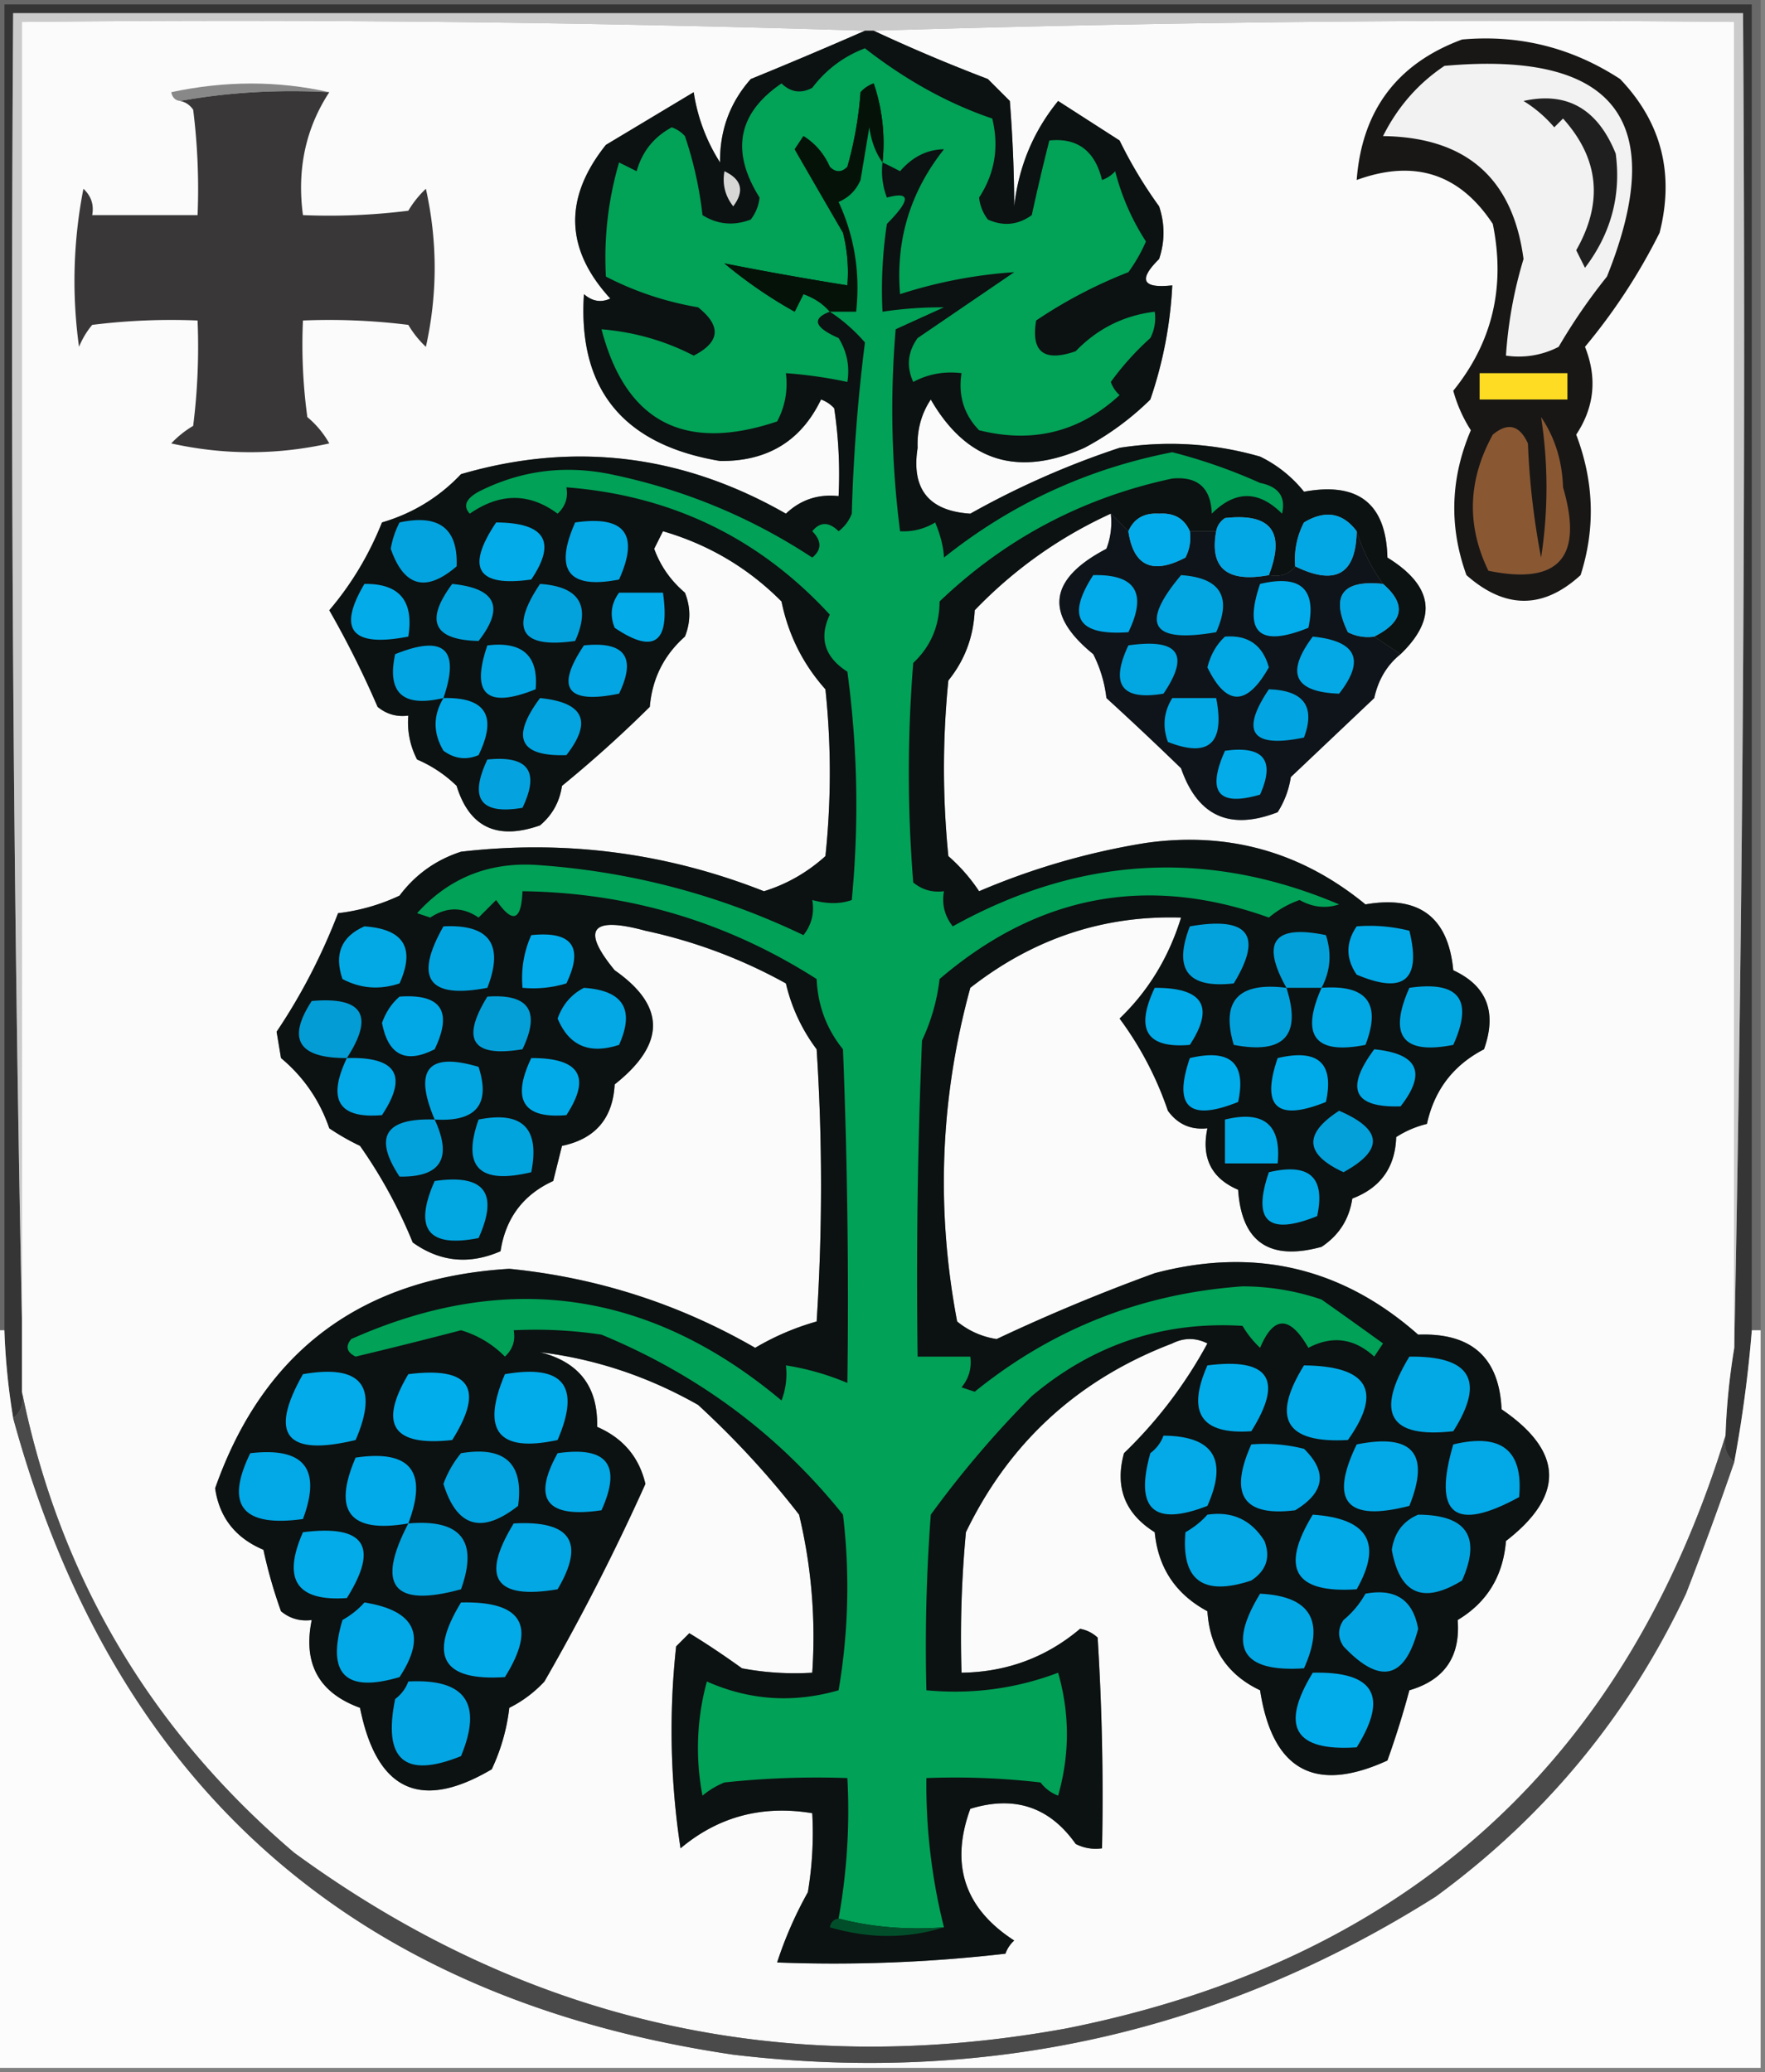 <svg xmlns="http://www.w3.org/2000/svg" width="201" height="236" style="shape-rendering:geometricPrecision;text-rendering:geometricPrecision;image-rendering:optimizeQuality;fill-rule:evenodd;clip-rule:evenodd"><rect width="100%" height="100%" fill="#808080" stroke="none"/><path style="opacity:1" fill="#696869" d="M-.5-.5h201v152h-1V.5H.5v151h-1V-.5z"/><path style="opacity:1" fill="#363535" d="M199.5 151.5a145.985 145.985 0 0 1-2 15c-.904-.709-1.237-1.709-1-3 .116-3.36.449-6.693 1-10a5777.053 5777.053 0 0 0 1-152H1.5a5550.85 5550.85 0 0 0 1 149v8c.237 1.291-.096 2.291-1 3a76.938 76.938 0 0 1-1-10V.5h199v151z"/><path style="opacity:1" fill="#cccbcb" d="M197.5 153.5V2.5c-32.838-.332-65.504.002-98 1h-1a2304.594 2304.594 0 0 0-96-1v148a5550.85 5550.85 0 0 1-1-149h197a5777.053 5777.053 0 0 1-1 152z"/><path style="opacity:1" fill="#fbfbfb" d="M98.5 3.5a553.788 553.788 0 0 1-13 5.5c-2.37 2.675-3.537 5.841-3.5 9.5a20.509 20.509 0 0 1-3-8l-10 6c-4.822 6.043-4.656 11.876.5 17.5-1.049.492-2.049.326-3-.5-.703 10.822 4.464 17.155 15.5 19 5.393.06 9.227-2.273 11.5-7 .586.21 1.086.543 1.5 1 .498 3.317.665 6.65.5 10-2.327-.253-4.327.414-6 2-11.808-6.75-24.142-8.25-37-4.5-2.49 2.632-5.49 4.466-9 5.5-1.482 3.708-3.482 7.042-6 10 2.03 3.54 3.863 7.207 5.5 11 1.011.837 2.178 1.17 3.5 1a9.106 9.106 0 0 0 1 5 14.754 14.754 0 0 1 4.5 3c1.449 4.718 4.615 6.218 9.5 4.5 1.393-1.171 2.227-2.671 2.5-4.5a140.212 140.212 0 0 0 10-9c.274-3.215 1.607-5.881 4-8 .667-1.667.667-3.333 0-5-1.625-1.381-2.792-3.048-3.5-5l1-2c5.21 1.52 9.71 4.186 13.5 8 .78 3.806 2.446 7.14 5 10a90.496 90.496 0 0 1 0 19c-2.07 1.866-4.402 3.199-7 4-11.109-4.379-22.609-5.879-34.5-4.5-2.862.93-5.195 2.597-7 5a22.507 22.507 0 0 1-7 2c-1.88 4.865-4.214 9.365-7 13.5l.5 3c2.575 2.147 4.408 4.814 5.5 8a26.598 26.598 0 0 0 3.5 2 55.404 55.404 0 0 1 6 11c3.101 2.22 6.435 2.553 10 1 .58-3.768 2.58-6.435 6-8l1-4c3.79-.79 5.79-3.124 6-7 5.817-4.601 5.817-8.935 0-13-3.85-4.678-2.683-6.178 3.5-4.5a57.995 57.995 0 0 1 16 6c.644 2.74 1.81 5.24 3.5 7.5a240.488 240.488 0 0 1 0 31c-2.472.7-4.805 1.7-7 3-8.67-5.002-18.004-8.002-28-9-16.838 1.034-28.005 9.368-33.5 25 .483 3.324 2.316 5.658 5.5 7a54.644 54.644 0 0 0 2 7c1.011.837 2.178 1.17 3.5 1-1.02 4.963.813 8.296 5.5 10 1.892 9.45 6.892 11.783 15 7a22.5 22.5 0 0 0 2-7 13.923 13.923 0 0 0 4-3A254.273 254.273 0 0 0 73.5 169c-.713-3.052-2.546-5.218-5.5-6.5.118-4.552-2.048-7.385-6.5-8.5 6.31.77 12.31 2.77 18 6 4.258 3.919 8.091 8.085 11.5 12.5 1.41 5.879 1.91 11.879 1.5 18a32.462 32.462 0 0 1-8-.5c-2.141-1.539-4.141-2.872-6-4l-1.5 1.5a88.726 88.726 0 0 0 .5 23c4.297-3.61 9.297-4.943 15-4a40.939 40.939 0 0 1-.5 9 44.576 44.576 0 0 0-3.5 8c8.692.331 17.359-.002 26-1a3.647 3.647 0 0 1 1-1.5c-5.654-3.647-7.321-8.647-5-15 5.028-1.548 9.028-.215 12 4a4.934 4.934 0 0 0 3 .5c.166-8.007 0-16.007-.5-24a3.943 3.943 0 0 0-2-1c-3.865 3.262-8.365 4.929-13.5 5-.166-5.344.001-10.677.5-16 4.942-10.238 12.776-17.405 23.5-21.5 1.333-.667 2.667-.667 4 0a51.127 51.127 0 0 1-9.5 12.5c-1.059 3.881.108 6.881 3.5 9 .393 4.062 2.393 7.062 6 9 .278 4.241 2.278 7.241 6 9 1.404 9.116 6.237 11.783 14.5 8a102.505 102.505 0 0 0 2.5-8c3.995-1.164 5.828-3.831 5.5-8 3.339-2 5.173-5 5.5-9 6.712-5.2 6.546-10.2-.5-15-.266-5.9-3.433-8.733-9.5-8.5-8.672-7.667-18.672-10-30-7a212.67 212.67 0 0 0-18 7.5 9.201 9.201 0 0 1-4.5-2c-2.432-12.822-1.932-25.489 1.5-38 7.168-5.605 15.168-8.272 24-8-1.395 4.528-3.728 8.361-7 11.5a38.355 38.355 0 0 1 5.5 10.5c1.11 1.537 2.61 2.203 4.5 2-.711 3.364.456 5.697 3.5 7 .398 5.962 3.565 8.129 9.5 6.5 1.987-1.319 3.154-3.152 3.5-5.5 3.223-1.223 4.889-3.556 5-7a11.333 11.333 0 0 1 3.5-1.5c.846-3.866 3.013-6.699 6.5-8.5 1.498-4.229.331-7.229-3.5-9-.568-6.058-3.901-8.558-10-7.5-7.298-5.988-15.631-8.321-25-7a80.818 80.818 0 0 0-19 5.5 19.896 19.896 0 0 0-3.5-4 100.2 100.2 0 0 1 0-20c1.867-2.308 2.867-4.975 3-8 4.49-4.663 9.657-8.33 15.5-11a8.43 8.43 0 0 1-.5 4c-6.598 3.45-7.098 7.45-1.5 12a14.72 14.72 0 0 1 1.5 5 377.967 377.967 0 0 1 8.5 8c1.889 5.45 5.555 7.116 11 5a10.256 10.256 0 0 0 1.5-4l9.5-9c.457-2.098 1.457-3.764 3-5 4.241-4.093 3.741-7.76-1.5-11-.149-6.138-3.316-8.638-9.5-7.5a14.505 14.505 0 0 0-5-4c-5.246-1.506-10.579-1.84-16-1a96.512 96.512 0 0 0-17 7.5c-4.737-.306-6.737-2.806-6-7.5-.077-2.05.423-3.884 1.5-5.5 4.07 7.051 9.904 8.885 17.5 5.5a32.008 32.008 0 0 0 7.5-5.5 47.12 47.12 0 0 0 2.5-13c-3.407.375-3.907-.625-1.5-3 .667-2 .667-4 0-6a50.838 50.838 0 0 1-4.5-7.5l-7-4.5c-2.826 3.468-4.493 7.468-5 12-.009-3.83-.175-7.83-.5-12L112.5 9a193.494 193.494 0 0 1-13-5.5 2401.598 2401.598 0 0 1 98-1v151a76.926 76.926 0 0 0-1 10c-11.472 37.295-36.472 59.795-75 67.5-32.335 5.914-61.668-.753-88-20-16.406-13.988-26.74-31.488-31-52.5V2.5c32.171-.332 64.171.002 96 1z"/><path style="opacity:1" fill="#181716" d="M166.5 4.5c6.511-.58 12.511.92 18 4.5 4.702 4.922 6.202 10.755 4.5 17.5a66.86 66.86 0 0 1-8.5 13c1.41 3.53 1.077 6.864-1 10 2.034 5.348 2.2 10.681.5 16-4.258 3.893-8.591 3.893-13 0-1.999-5.53-1.833-11.03.5-16.5a16.244 16.244 0 0 1-2-4.5c4.462-5.519 5.962-11.852 4.5-19-3.774-5.729-8.94-7.395-15.5-5 .605-7.931 4.605-13.265 12-16z"/><path style="opacity:1" fill="#f2f2f2" d="M164.5 7.5c19.458-1.742 25.624 6.258 18.5 24a65.823 65.823 0 0 0-5.5 8 9.864 9.864 0 0 1-6 1 48.87 48.87 0 0 1 2-11c-1.216-9.209-6.549-13.876-16-14 1.669-3.33 4.002-5.997 7-8z"/><path style="opacity:1" fill="#888" d="M37.5 10.5c-5.858-.322-11.525.011-17 1-.543-.06-.876-.393-1-1 6.154-1.317 12.154-1.317 18 0z"/><path style="opacity:1" fill="#393738" d="M20.5 11.5c5.475-.989 11.142-1.322 17-1-2.695 4.118-3.695 8.784-3 14a72.444 72.444 0 0 0 12-.5 11.383 11.383 0 0 1 2-2.5c1.333 6 1.333 12 0 18a11.383 11.383 0 0 1-2-2.5 72.444 72.444 0 0 0-12-.5 60.94 60.94 0 0 0 .5 11 10.76 10.76 0 0 1 2.5 3c-6 1.333-12 1.333-18 0a11.383 11.383 0 0 1 2.5-2c.499-3.986.666-7.986.5-12a72.444 72.444 0 0 0-12 .5A9.47 9.47 0 0 0 9 39.5a54.56 54.56 0 0 1 .5-18c.886.825 1.219 1.825 1 3h12a72.444 72.444 0 0 0-.5-12c-.383-.556-.883-.89-1.5-1z"/><path style="opacity:1" fill="#1f1f1f" d="M173.5 11.5c4.945-1.1 8.445.9 10.5 6 .627 4.767-.54 9.1-3.5 13l-1-2c3.101-5.442 2.601-10.442-1.5-15l-1 1a14.694 14.694 0 0 0-3.5-3z"/><path style="opacity:1" fill="#fddc23" d="M168.5 42.5h10v3h-10v-3z"/><path style="opacity:1" fill="#895833" d="M175.5 47.5c1.568 2.31 2.402 4.978 2.5 8 2.341 7.988-.492 11.155-8.5 9.5-2.509-5.165-2.342-10.332.5-15.5 1.714-1.425 3.047-1.092 4 1a86.57 86.57 0 0 0 1.5 13 52.277 52.277 0 0 0 0-16z"/><path style="opacity:1" fill="#0e1419" d="m126.5 58.5 2 2c.575 3.974 2.742 4.974 6.5 3a4.934 4.934 0 0 0 .5-3h3c-.769 4.211 1.231 5.878 6 5 1.291.237 2.291-.096 3-1 4.59 2.243 6.924.91 7-4a20.512 20.512 0 0 0 3 6c-4.659-.485-5.992 1.348-4 5.5.948.483 1.948.65 3 .5l3 2c-1.543 1.236-2.543 2.902-3 5l-9.5 9a10.256 10.256 0 0 1-1.5 4c-5.445 2.116-9.111.45-11-5a377.967 377.967 0 0 0-8.5-8 14.72 14.72 0 0 0-1.5-5c-5.598-4.55-5.098-8.55 1.5-12a8.43 8.43 0 0 0 .5-4z"/><path style="opacity:1" fill="#02a8e3" d="M139.5 72.5c2.627-.207 4.293.96 5 3.5-2.511 4.455-4.845 4.455-7 0 .362-1.434 1.028-2.6 2-3.5z"/><path style="opacity:1" fill="#02a6e1" d="M128.5 73.5c5.709-.822 7.043 1.011 4 5.5-4.772.81-6.105-1.023-4-5.5z"/><path style="opacity:1" fill="#03a8e5" d="M149.5 72.5c4.993.497 5.993 2.664 3 6.5-5.118-.176-6.118-2.342-3-6.5z"/><path style="opacity:1" fill="#02a8e4" d="M133.5 79.5h5c1.008 5.167-.825 6.834-5.5 5-.64-1.765-.473-3.432.5-5z"/><path style="opacity:1" fill="#02a5e2" d="M144.5 78.5c3.985.13 5.318 1.963 4 5.5-5.954 1.227-7.288-.606-4-5.5z"/><path style="opacity:1" fill="#03abe9" d="M139.5 85.5c4.409-.601 5.742 1.066 4 5-4.768 1.39-6.102-.277-4-5z"/><path style="opacity:1" fill="#0c1111" d="M98.5 3.5h1a193.494 193.494 0 0 0 13 5.5l2.5 2.5c.325 4.17.491 8.17.5 12 .507-4.532 2.174-8.532 5-12l7 4.5a50.838 50.838 0 0 0 4.5 7.5c.667 2 .667 4 0 6-2.407 2.375-1.907 3.375 1.5 3a47.12 47.12 0 0 1-2.5 13 32.008 32.008 0 0 1-7.5 5.5c-7.596 3.385-13.43 1.551-17.5-5.5-1.077 1.616-1.577 3.45-1.5 5.5-.737 4.694 1.263 7.194 6 7.5a96.512 96.512 0 0 1 17-7.5c5.421-.84 10.754-.506 16 1a14.505 14.505 0 0 1 5 4c6.184-1.138 9.351 1.362 9.5 7.5 5.241 3.24 5.741 6.907 1.5 11l-3-2c3.355-1.685 3.689-3.685 1-6a20.512 20.512 0 0 1-3-6c-1.588-2.116-3.588-2.449-6-1a9.107 9.107 0 0 0-1 5c-.709.904-1.709 1.237-3 1 1.905-4.927.238-7.094-5-6.5-.556.383-.889.883-1 1.5h-3c-.634-1.447-1.801-2.113-3.5-2-1.699-.113-2.866.553-3.5 2l-2-2c-5.843 2.67-11.01 6.337-15.5 11-.133 3.025-1.133 5.692-3 8a100.2 100.2 0 0 0 0 20 19.896 19.896 0 0 1 3.5 4 80.818 80.818 0 0 1 19-5.5c9.369-1.321 17.702 1.012 25 7 6.099-1.058 9.432 1.442 10 7.5 3.831 1.771 4.998 4.771 3.5 9-3.487 1.801-5.654 4.634-6.5 8.5a11.333 11.333 0 0 0-3.5 1.5c-.111 3.444-1.777 5.777-5 7-.346 2.348-1.513 4.181-3.5 5.5-5.935 1.629-9.102-.538-9.5-6.5-3.044-1.303-4.211-3.636-3.5-7-1.89.203-3.39-.463-4.5-2a38.355 38.355 0 0 0-5.5-10.5c3.272-3.139 5.605-6.972 7-11.5-8.832-.272-16.832 2.395-24 8-3.432 12.511-3.932 25.178-1.5 38a9.201 9.201 0 0 0 4.5 2 212.67 212.67 0 0 1 18-7.5c11.328-3 21.328-.667 30 7 6.067-.233 9.234 2.6 9.5 8.5 7.046 4.8 7.212 9.8.5 15-.327 4-2.161 7-5.5 9 .328 4.169-1.505 6.836-5.5 8a102.505 102.505 0 0 1-2.5 8c-8.263 3.783-13.096 1.116-14.5-8-3.722-1.759-5.722-4.759-6-9-3.607-1.938-5.607-4.938-6-9-3.392-2.119-4.559-5.119-3.5-9a51.127 51.127 0 0 0 9.5-12.5c-1.333-.667-2.667-.667-4 0-10.724 4.095-18.558 11.262-23.5 21.5a128.507 128.507 0 0 0-.5 16c5.135-.071 9.635-1.738 13.5-5a3.943 3.943 0 0 1 2 1c.5 7.993.666 15.993.5 24a4.934 4.934 0 0 1-3-.5c-2.972-4.215-6.972-5.548-12-4-2.321 6.353-.654 11.353 5 15a3.647 3.647 0 0 0-1 1.5 169.925 169.925 0 0 1-26 1 44.576 44.576 0 0 1 3.5-8c.498-2.982.665-5.982.5-9-5.703-.943-10.703.39-15 4a88.726 88.726 0 0 1-.5-23l1.5-1.5c1.859 1.128 3.859 2.461 6 4 2.646.497 5.313.664 8 .5.41-6.121-.09-12.121-1.5-18-3.409-4.415-7.242-8.581-11.5-12.5-5.69-3.23-11.69-5.23-18-6 4.452 1.115 6.618 3.948 6.5 8.5 2.954 1.282 4.787 3.448 5.5 6.5A254.273 254.273 0 0 1 62 191.5a13.923 13.923 0 0 1-4 3 22.5 22.5 0 0 1-2 7c-8.108 4.783-13.108 2.45-15-7-4.687-1.704-6.52-5.037-5.5-10-1.322.17-2.489-.163-3.5-1a54.644 54.644 0 0 1-2-7c-3.184-1.342-5.017-3.676-5.5-7 5.495-15.632 16.662-23.966 33.5-25 9.996.998 19.33 3.998 28 9 2.195-1.3 4.528-2.3 7-3a240.488 240.488 0 0 0 0-31 20.067 20.067 0 0 1-3.5-7.5 57.995 57.995 0 0 0-16-6c-6.183-1.678-7.35-.178-3.5 4.5 5.817 4.065 5.817 8.399 0 13-.21 3.876-2.21 6.21-6 7l-1 4c-3.42 1.565-5.42 4.232-6 8-3.565 1.553-6.899 1.22-10-1a55.404 55.404 0 0 0-6-11 26.598 26.598 0 0 1-3.5-2c-1.092-3.186-2.925-5.853-5.5-8l-.5-3c2.786-4.135 5.12-8.635 7-13.5a22.507 22.507 0 0 0 7-2c1.805-2.403 4.138-4.07 7-5 11.891-1.379 23.391.121 34.5 4.5 2.598-.801 4.93-2.134 7-4a90.496 90.496 0 0 0 0-19c-2.554-2.86-4.22-6.194-5-10-3.79-3.814-8.29-6.48-13.5-8l-1 2c.708 1.952 1.875 3.619 3.5 5 .667 1.667.667 3.333 0 5-2.393 2.119-3.726 4.785-4 8a140.212 140.212 0 0 1-10 9c-.273 1.829-1.107 3.329-2.5 4.5-4.885 1.718-8.051.218-9.5-4.5a14.754 14.754 0 0 0-4.5-3 9.106 9.106 0 0 1-1-5c-1.322.17-2.489-.163-3.5-1a108.715 108.715 0 0 0-5.5-11c2.518-2.958 4.518-6.292 6-10 3.51-1.034 6.51-2.868 9-5.5 12.858-3.75 25.192-2.25 37 4.5 1.673-1.586 3.673-2.253 6-2a50.441 50.441 0 0 0-.5-10 3.646 3.646 0 0 0-1.5-1c-2.273 4.727-6.107 7.06-11.5 7-11.036-1.845-16.203-8.178-15.5-19 .951.826 1.951.992 3 .5-5.156-5.624-5.322-11.457-.5-17.5l10-6a20.509 20.509 0 0 0 3 8c-.037-3.659 1.13-6.825 3.5-9.5a553.788 553.788 0 0 0 13-5.5z"/><path style="opacity:1" fill="#03abea" d="M60.5 106.5c4.659-.485 5.992 1.348 4 5.5-1.634.494-3.3.66-5 .5-.175-2.121.159-4.121 1-6z"/><path style="opacity:1" fill="#04a3df" d="M55.5 86.5c4.658-.485 5.992 1.348 4 5.5-4.772.81-6.105-1.023-4-5.5z"/><path style="opacity:1" fill="#02a9e6" d="M50.5 79.5c4.828-.115 6.16 2.052 4 6.5-1.399.595-2.732.428-4-.5-1.194-2.016-1.194-4.016 0-6z"/><path style="opacity:1" fill="#03a4e0" d="M61.5 79.5c4.993.497 5.993 2.664 3 6.5-5.352.175-6.352-1.991-3-6.5z"/><path style="opacity:1" fill="#02a6e2" d="M55.5 73.5c4.009-.486 5.842 1.18 5.5 5-5.58 2.252-7.413.585-5.5-5z"/><path style="opacity:1" fill="#02a5e1" d="M50.5 79.5c-4.623 1.092-6.456-.575-5.5-5 5.58-2.252 7.413-.585 5.5 5z"/><path style="opacity:1" fill="#03a5e2" d="M66.5 73.5c4.659-.485 5.992 1.348 4 5.5-5.954 1.227-7.288-.606-4-5.5z"/><path style="opacity:1" fill="#04abea" d="M124.5 65.5c4.828-.115 6.161 2.052 4 6.5-5.762.418-7.096-1.749-4-6.5z"/><path style="opacity:1" fill="#03a2dd" d="M61.5 66.5c4.476.3 5.81 2.467 4 6.5-6.161.878-7.495-1.289-4-6.5z"/><path style="opacity:1" fill="#03a3dd" d="M51.5 66.5c4.993.497 5.993 2.664 3 6.5-5.14-.114-6.14-2.28-3-6.5z"/><path style="opacity:1" fill="#03ace9" d="M41.5 66.5c3.985-.06 5.652 1.94 5 6-6.446 1.25-8.112-.75-5-6z"/><path style="opacity:1" fill="#02a6e3" d="M157.5 66.5c2.689 2.315 2.355 4.315-1 6a4.932 4.932 0 0 1-3-.5c-1.992-4.152-.659-5.985 4-5.5z"/><path style="opacity:1" fill="#03adec" d="M143.5 66.5c4.623-1.092 6.456.575 5.5 5-5.58 2.252-7.413.585-5.5-5z"/><path style="opacity:1" fill="#03a6e1" d="M134.5 65.5c4.476.3 5.81 2.467 4 6.5-7.394 1.285-8.727-.882-4-6.5z"/><path style="opacity:1" fill="#03abe9" d="M70.5 67.5h5c.822 5.71-1.011 7.043-5.5 4-.58-1.428-.412-2.762.5-4z"/><path style="opacity:1" fill="#03a7e4" d="M154.5 60.5c-.076 4.91-2.41 6.243-7 4a9.107 9.107 0 0 1 1-5c2.412-1.449 4.412-1.116 6 1z"/><path style="opacity:1" fill="#03abe8" d="M56.5 59.5c5.578.025 6.911 2.191 4 6.5-6.161.878-7.495-1.289-4-6.5z"/><path style="opacity:1" fill="#03abea" d="M135.5 60.5a4.934 4.934 0 0 1-.5 3c-3.758 1.974-5.925.974-6.5-3 .634-1.447 1.801-2.113 3.5-2 1.699-.113 2.866.553 3.5 2z"/><path style="opacity:1" fill="#03a8e5" d="M65.5 59.5c5.658-.82 7.325 1.346 5 6.5-5.759 1.139-7.426-1.028-5-6.5z"/><path style="opacity:1" fill="#03a3df" d="M45.5 59.5c4.506-.973 6.672.694 6.5 5-3.493 3.002-5.993 2.335-7.5-2a10.028 10.028 0 0 1 1-3z"/><path style="opacity:1" fill="#03a7e4" d="M144.5 65.5c-4.769.878-6.769-.789-6-5 .111-.617.444-1.117 1-1.5 5.238-.594 6.905 1.573 5 6.5z"/><path style="opacity:1" fill="#02a257" d="M100.5 18.5a21.128 21.128 0 0 0-1-9 3.646 3.646 0 0 0-1.5 1 42.336 42.336 0 0 1-1.5 8.5c-.667.667-1.333.667-2 0-.655-1.487-1.655-2.653-3-3.5l-1 1.5c1.817 3.157 3.65 6.323 5.5 9.5.496 1.973.662 3.973.5 6a382.535 382.535 0 0 1-14-2.5 52.13 52.13 0 0 0 8 5.5l1-2c1.239.442 2.239 1.11 3 2-2.092.785-1.76 1.785 1 3 .952 1.545 1.285 3.212 1 5a51.639 51.639 0 0 0-7-1c.24 1.967-.094 3.8-1 5.5-10.58 3.546-17.247.046-20-10.5 3.739.311 7.239 1.311 10.5 3 3.007-1.539 3.174-3.372.5-5.5-3.71-.633-7.21-1.8-10.5-3.5a38.596 38.596 0 0 1 1.5-13l2 1c.632-2.237 1.965-3.903 4-5 .586.21 1.086.543 1.5 1a43.094 43.094 0 0 1 2 9c1.726 1.076 3.56 1.243 5.5.5a4.938 4.938 0 0 0 1-2.5c-3.311-5.276-2.478-9.61 2.5-13 1.05 1.017 2.216 1.184 3.5.5 1.576-2.077 3.576-3.577 6-4.5 4.68 3.646 9.513 6.312 14.5 8 .791 3.253.291 6.253-1.5 9a4.932 4.932 0 0 0 1 2.5c1.759.797 3.426.63 5-.5.622-2.87 1.289-5.704 2-8.5 3.19-.332 5.19 1.168 6 4.5a3.646 3.646 0 0 0 1.5-1 26.877 26.877 0 0 0 3.5 8 18.083 18.083 0 0 1-2 3.5 53.661 53.661 0 0 0-10.5 5.5c-.611 3.588.889 4.754 4.5 3.5 2.476-2.571 5.476-4.071 9-4.5a4.934 4.934 0 0 1-.5 3 31.867 31.867 0 0 0-4.5 5 3.647 3.647 0 0 0 1 1.5c-4.548 4.197-9.881 5.53-16 4-1.729-1.789-2.396-3.956-2-6.5-1.967-.24-3.801.094-5.5 1-.798-1.759-.631-3.425.5-5l11-7.5a53.845 53.845 0 0 0-13 2.5c-.513-6.145 1.154-11.645 5-16.5-1.917.027-3.584.86-5 2.5a44.043 44.043 0 0 0-2-1z"/><path style="opacity:1" fill="#d7d7d6" d="M82.5 19.5c1.976.927 2.31 2.26 1 4-.929-1.189-1.262-2.522-1-4z"/><path style="opacity:1" fill="#051208" d="M100.5 18.5c-.79-1.108-1.29-2.442-1.5-4l-1 6c-.5 1.167-1.333 2-2.5 2.5 1.812 3.922 2.479 8.089 2 12.5h-3c-.761-.89-1.761-1.558-3-2l-1 2a52.13 52.13 0 0 1-8-5.5c4.589.909 9.256 1.742 14 2.5a18.436 18.436 0 0 0-.5-6c-1.85-3.177-3.683-6.343-5.5-9.5l1-1.5c1.345.847 2.345 2.013 3 3.5.667.667 1.333.667 2 0a42.336 42.336 0 0 0 1.5-8.5c.414-.457.914-.79 1.5-1a21.128 21.128 0 0 1 1 9z"/><path style="opacity:1" fill="#03a2dc" d="M135.5 105.5c6.69-1.169 8.357.997 5 6.5-5.238.594-6.905-1.573-5-6.5z"/><path style="opacity:1" fill="#039fd8" d="M150.5 112.5h-4c-2.936-5.235-1.436-7.235 4.5-6 .678 2.098.511 4.098-.5 6z"/><path style="opacity:1" fill="#03a9e7" d="M154.5 105.5a18.453 18.453 0 0 1 6 .5c1.381 5.616-.619 7.283-6 5-1.252-1.828-1.252-3.661 0-5.5z"/><path style="opacity:1" fill="#03a9e4" d="M41.5 105.5c4.476.3 5.81 2.467 4 6.5-2.27.758-4.436.591-6.5-.5-.966-2.84-.133-4.84 2.5-6z"/><path style="opacity:1" fill="#02a4e0" d="M50.5 105.5c5.25-.264 6.916 2.069 5 7-6.711 1.288-8.378-1.046-5-7z"/><path style="opacity:1" fill="#02aae7" d="M131.5 112.5c5.516-.027 6.849 2.14 4 6.5-4.93.427-6.263-1.74-4-6.5z"/><path style="opacity:1" fill="#02a1dc" d="M146.5 112.5c1.738 5.433-.262 7.599-6 6.5-1.483-5.026.517-7.193 6-6.5z"/><path style="opacity:1" fill="#03a8e5" d="M66.5 112.5c4.476.3 5.81 2.467 4 6.5-3.37 1.107-5.704.107-7-3 .57-1.599 1.57-2.766 3-3.5z"/><path style="opacity:1" fill="#02a7e2" d="M160.5 112.5c5.658-.821 7.325 1.346 5 6.5-5.759 1.139-7.426-1.028-5-6.5z"/><path style="opacity:1" fill="#02a8e5" d="M45.5 113.5c4.741-.339 6.074 1.661 4 6-3.292 1.677-5.292.677-6-3 .442-1.239 1.11-2.239 2-3z"/><path style="opacity:1" fill="#049fd7" d="M55.5 113.5c4.741-.339 6.074 1.661 4 6-5.713.952-7.046-1.048-4-6z"/><path style="opacity:1" fill="#02a8e4" d="M150.5 112.5c5.163-.393 6.83 1.773 5 6.5-5.759 1.139-7.426-1.028-5-6.5z"/><path style="opacity:1" fill="#039cd5" d="M39.5 120.5c-5.516.027-6.85-2.14-4-6.5 5.822-.518 7.156 1.649 4 6.5z"/><path style="opacity:1" fill="#01aceb" d="M135.5 120.5c4.623-1.092 6.456.575 5.5 5-5.58 2.252-7.413.585-5.5-5z"/><path style="opacity:1" fill="#02abe8" d="M60.5 120.5c5.516-.027 6.85 2.14 4 6.5-4.93.427-6.263-1.74-4-6.5z"/><path style="opacity:1" fill="#03a6e0" d="M49.5 127.5c-2.426-5.712-.76-7.712 5-6 1.386 4.294-.28 6.294-5 6z"/><path style="opacity:1" fill="#01abe9" d="M145.5 120.5c4.623-1.092 6.456.575 5.5 5-5.58 2.252-7.413.585-5.5-5z"/><path style="opacity:1" fill="#03a9e6" d="M156.5 119.5c4.993.497 5.993 2.664 3 6.5-5.352.175-6.352-1.991-3-6.5z"/><path style="opacity:1" fill="#03a8e6" d="M39.5 120.5c5.655-.175 6.988 1.991 4 6.5-4.93.427-6.263-1.74-4-6.5z"/><path style="opacity:1" fill="#02a8e5" d="M139.5 127.5c4.438-1.075 6.438.592 6 5h-6v-5z"/><path style="opacity:1" fill="#02a4de" d="M54.5 127.5c5-1 7 1 6 6-5.91 1.426-7.91-.574-6-6z"/><path style="opacity:1" fill="#04a0da" d="M152.5 126.5c4.958 2.13 5.124 4.463.5 7-4.408-2.034-4.574-4.367-.5-7z"/><path style="opacity:1" fill="#03a1db" d="M49.5 127.5c2.042 4.415.709 6.582-4 6.5-2.982-4.522-1.648-6.689 4-6.5z"/><path style="opacity:1" fill="#02a6e0" d="M49.5 134.5c5.658-.821 7.325 1.346 5 6.5-5.759 1.139-7.426-1.028-5-6.5z"/><path style="opacity:1" fill="#03a9e6" d="M144.5 133.5c4.623-1.092 6.456.575 5.5 5-5.58 2.252-7.413.585-5.5-5z"/><path style="opacity:1" fill="#fcfcfc" d="M-.5 151.5h1c.116 3.36.45 6.693 1 10 11.454 41.945 38.787 66.112 82 72.5 28.898 3.44 55.564-2.56 80-18 12.46-9.12 21.96-20.62 28.5-34.5a408.247 408.247 0 0 0 5.5-15 145.985 145.985 0 0 0 2-15h1v84H-.5v-84z"/><path style="opacity:1" fill="#01a157" d="M100.5 18.5a8.43 8.43 0 0 0 .5 4c2.725-.745 2.725.255 0 3a50.464 50.464 0 0 0-.5 10 45.309 45.309 0 0 1 7-.5c-1.851.837-3.684 1.67-5.5 2.5-.647 7.69-.48 15.356.5 23a6.846 6.846 0 0 0 4-1c.613 1.48.946 2.813 1 4 7.654-6.11 16.321-10.11 26-12a61.56 61.56 0 0 1 10 3.5c2.115.424 2.948 1.591 2.5 3.5-2.667-2.667-5.333-2.667-8 0-.101-2.935-1.601-4.269-4.5-4-10.179 2.172-19.012 6.839-26.5 14-.019 2.808-1.019 5.14-3 7a156.422 156.422 0 0 0 0 25c1.011.837 2.178 1.17 3.5 1-.262 1.478.071 2.811 1 4 14.413-8.008 29.08-8.841 44-2.5-1.535.496-3.035.33-4.5-.5a11.068 11.068 0 0 0-3.5 2c-13.775-4.946-26.275-2.613-37.5 7a22.508 22.508 0 0 1-2 7 647.854 647.854 0 0 0-.5 36h6c.17 1.322-.163 2.489-1 3.5l1.5.5c8.887-7.192 19.054-11.192 30.5-12a27.86 27.86 0 0 1 9 1.5 684.475 684.475 0 0 1 7 5l-1 1.5c-2.289-2.092-4.789-2.426-7.5-1-2.116-3.69-3.949-3.69-5.5 0a11.38 11.38 0 0 1-2-2.5c-9.017-.55-17.017 2.117-24 8a116.252 116.252 0 0 0-11.5 13.5c-.5 6.658-.666 13.325-.5 20 5.199.486 10.199-.181 15-2 1.333 4.667 1.333 9.333 0 14a4.457 4.457 0 0 1-2-1.5 84.902 84.902 0 0 0-13-.5 66.567 66.567 0 0 0 2 17c-4.202.317-8.202-.017-12-1a69.269 69.269 0 0 0 1-16 98.433 98.433 0 0 0-14 .5 9.457 9.457 0 0 0-2.5 1.5 28.725 28.725 0 0 1 .5-13c4.845 2.153 9.845 2.487 15 1a69.67 69.67 0 0 0 .5-20c-7.28-9.088-16.447-15.922-27.5-20.5a50.464 50.464 0 0 0-10-.5c.219 1.175-.114 2.175-1 3a11.621 11.621 0 0 0-5-3 584.763 584.763 0 0 1-12 3c-1.021-.502-1.188-1.168-.5-2 17.702-7.885 34.035-5.552 49 7a8.435 8.435 0 0 0 .5-4 29.752 29.752 0 0 1 7 2c.167-12.671 0-25.338-.5-38-1.867-2.308-2.867-4.975-3-8-10.18-6.505-21.347-9.839-33.5-10-.133 3.396-1.133 3.729-3 1l-2 2c-1.811-1.236-3.644-1.236-5.5 0l-1.5-.5c3.59-3.977 8.09-5.81 13.5-5.5 10.694.715 20.86 3.382 30.5 8 .929-1.189 1.262-2.522 1-4 1.701.466 3.201.466 4.5 0 .832-8.686.665-17.353-.5-26-2.592-1.661-3.259-3.828-2-6.5-8.05-8.746-18.05-13.579-30-14.5.219 1.175-.114 2.175-1 3-3.22-2.385-6.554-2.385-10 0-.793-.855-.46-1.689 1-2.5 4.732-2.401 9.732-3.068 15-2 8.313 1.712 15.98 4.88 23 9.5 1.09-.891 1.09-1.891 0-3 .891-1.09 1.891-1.09 3 0a4.452 4.452 0 0 0 1.5-2c.187-6.58.687-13.08 1.5-19.5-1.23-1.405-2.564-2.571-4-3.5h3c.479-4.411-.188-8.578-2-12.5 1.167-.5 2-1.333 2.5-2.5l1-6c.21 1.558.71 2.892 1.5 4z"/><path style="opacity:1" fill="#03abea" d="M34.5 156.5c6.658-1.156 8.658 1.344 6 7.5-7.93 1.916-9.93-.584-6-7.5z"/><path style="opacity:1" fill="#02abe8" d="M148.5 155.5c7.311.077 8.978 2.911 5 8.5-7.091.396-8.758-2.438-5-8.5z"/><path style="opacity:1" fill="#02a9e5" d="M160.5 154.5c6.994-.085 8.661 2.748 5 8.5-7.263.821-8.929-2.012-5-8.5z"/><path style="opacity:1" fill="#02ace9" d="M137.5 155.5c7.036-.897 8.703 1.603 5 7.5-5.715.401-7.381-2.099-5-7.5z"/><path style="opacity:1" fill="#02abe9" d="M57.5 156.5c6.658-1.156 8.658 1.344 6 7.5-6.75 1.469-8.75-1.031-6-7.5z"/><path style="opacity:1" fill="#02adeb" d="M46.5 156.5c7.036-.897 8.703 1.603 5 7.5-6.755.756-8.422-1.744-5-7.5z"/><path style="opacity:1" fill="#4a4a4a" d="M2.5 158.5c4.26 21.012 14.594 38.512 31 52.5 26.332 19.247 55.665 25.914 88 20 38.528-7.705 63.528-30.205 75-67.5-.237 1.291.096 2.291 1 3a408.247 408.247 0 0 1-5.5 15c-6.54 13.88-16.04 25.38-28.5 34.5-24.436 15.44-51.102 21.44-80 18-43.213-6.388-70.546-30.555-82-72.5.904-.709 1.237-1.709 1-3z"/><path style="opacity:1" fill="#03a6e3" d="M46.5 191.5c6.489-.344 8.489 2.49 6 8.5-6.414 2.593-8.914.426-7.5-6.5.717-.544 1.217-1.211 1.5-2z"/><path style="opacity:1" fill="#02aceb" d="M149.5 190.5c6.986-.169 8.653 2.664 5 8.5-7.084.475-8.751-2.358-5-8.5z"/><path style="opacity:1" fill="#03a6e3" d="M155.5 181.5c3.416-.634 5.416.7 6 4-1.498 5.749-4.331 6.416-8.5 2-.667-1-.667-2 0-3a10.515 10.515 0 0 0 2.5-3z"/><path style="opacity:1" fill="#03aae8" d="M52.5 182.5c6.986-.169 8.653 2.664 5 8.5-7.084.475-8.75-2.358-5-8.5z"/><path style="opacity:1" fill="#02a9e6" d="M41.5 182.5c5.792.921 7.126 3.755 4 8.5-6.167 1.833-8.333-.333-6.5-6.5.995-.566 1.828-1.233 2.5-2z"/><path style="opacity:1" fill="#03a7e4" d="M143.5 181.5c5.763.283 7.43 3.116 5 8.5-7.084.475-8.751-2.358-5-8.5z"/><path style="opacity:1" fill="#02a4df" d="M161.5 172.5c5.54.028 7.207 2.528 5 7.5-4.433 2.73-7.099 1.563-8-3.5.287-1.943 1.287-3.277 3-4z"/><path style="opacity:1" fill="#03a8e5" d="M137.5 172.5c2.825-.419 4.991.581 6.5 3 .711 1.867.211 3.367-1.5 4.5-5.486 1.825-7.986-.008-7.5-5.5.995-.566 1.828-1.233 2.5-2z"/><path style="opacity:1" fill="#03a3de" d="M46.5 173.5c5.987-.523 7.987 1.977 6 7.5-7.714 2.118-9.714-.382-6-7.5z"/><path style="opacity:1" fill="#03a7e3" d="M58.5 173.5c6.504-.362 8.17 2.138 5 7.5-7.13 1.211-8.798-1.289-5-7.5z"/><path style="opacity:1" fill="#03abe8" d="M34.5 174.5c7.036-.897 8.703 1.603 5 7.5-5.715.401-7.381-2.099-5-7.5z"/><path style="opacity:1" fill="#02aae8" d="M149.5 172.5c6.303.424 7.969 3.257 5 8.5-7.084.475-8.751-2.358-5-8.5z"/><path style="opacity:1" fill="#03a8e6" d="M165.5 164.5c5.493-1.322 7.993.678 7.5 6-7.358 4.027-9.858 2.027-7.5-6zM28.5 165.5c6.138-.72 8.138 1.78 6 7.5-6.907.951-8.907-1.549-6-7.5z"/><path style="opacity:1" fill="#03a8e7" d="M142.5 164.5a18.453 18.453 0 0 1 6 .5c2.692 2.632 2.359 4.966-1 7-5.907.746-7.573-1.754-5-7.5z"/><path style="opacity:1" fill="#03a8e5" d="M63.5 165.5c5.658-.821 7.325 1.346 5 6.5-6.257.934-7.923-1.233-5-6.5z"/><path style="opacity:1" fill="#03a4df" d="M52.5 165.5c5.001-.829 7.168 1.171 6.5 6-4.142 3.258-6.976 2.425-8.5-2.5a11.81 11.81 0 0 1 2-3.5z"/><path style="opacity:1" fill="#02aae9" d="M46.5 173.5c-6.658 1.156-8.658-1.344-6-7.5 6.242-.923 8.242 1.577 6 7.5z"/><path style="opacity:1" fill="#03a9e6" d="M154.5 164.5c6.385-1.286 8.385 1.047 6 7-7.15 1.856-9.15-.477-6-7z"/><path style="opacity:1" fill="#03aae7" d="M132.5 163.5c5.691.048 7.357 2.715 5 8-6.12 2.382-8.287.382-6.5-6 .717-.544 1.217-1.211 1.5-2z"/><path style="opacity:1" fill="#014f2a" d="M95.5 218.5c3.798.983 7.798 1.317 12 1-4.183 1.311-8.516 1.311-13 0 .124-.607.457-.94 1-1z"/></svg>